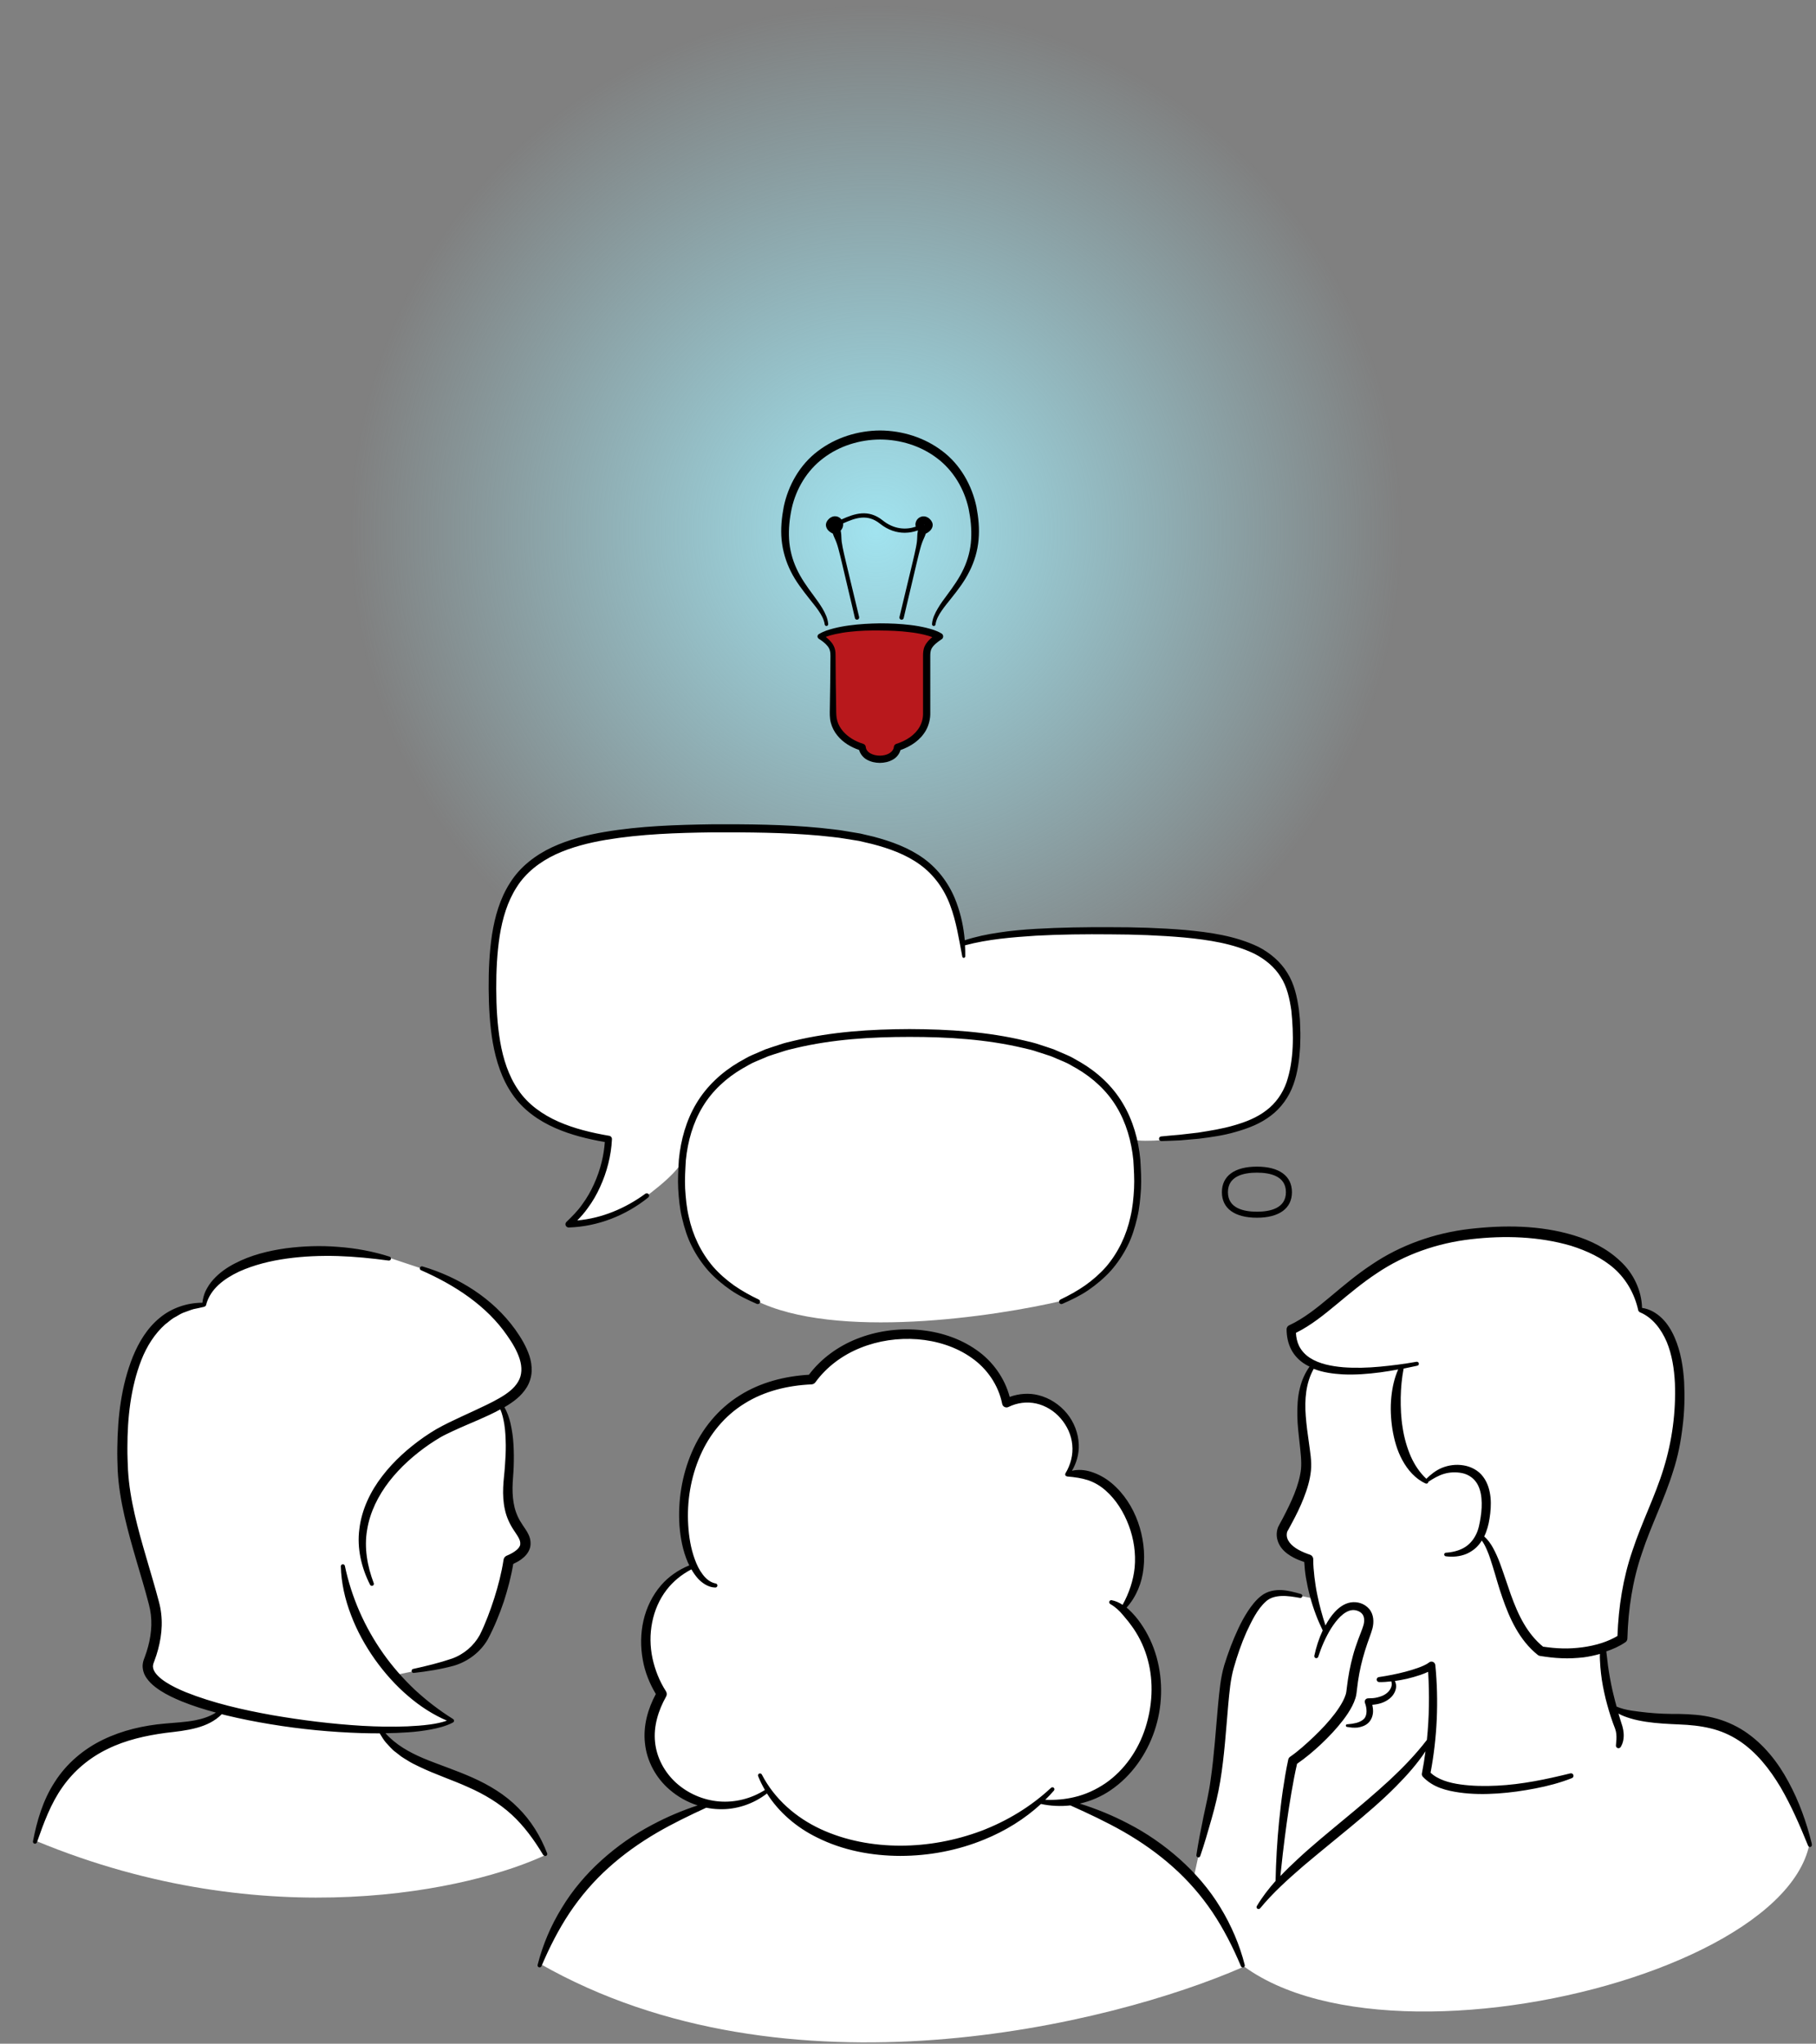 <svg width="287" height="323" viewBox="0 0 287 323" fill="none" xmlns="http://www.w3.org/2000/svg">
<rect x="0" y="0" width="287" height="323" fill="#808080" stroke="none"/>
<path d="M191.159 285.213L188.54 297.272C192.73 332.924 280.715 316.671 285.953 291.505L284.905 287.835L280.715 279.446L277.573 276.301L273.907 273.679L269.717 272.106L264.48 271.582L258.195 271.058L255.053 270.009L254.006 266.863L253.482 262.145V260.572L256.624 258.999V255.329L257.672 249.037L259.243 243.27L262.909 235.406L265.004 228.066L265.528 222.298L265.004 216.007L263.956 211.288L261.338 208.142L259.243 207.094L258.719 204.997L257.148 202.375L255.053 199.229L249.292 196.608L243.531 195.035H238.294L230.962 195.559L224.153 197.132L217.869 200.278L214.203 202.9L208.965 207.094L203.728 210.24L204.252 212.861L207.394 215.483L205.823 219.677V222.823L206.347 231.736L205.823 234.357L202.681 241.173V243.27L204.252 244.843L206.871 246.416L207.918 252.707L205.299 252.183L201.633 251.659L199.538 252.707L196.92 256.377L193.778 265.29L192.73 277.873L191.159 285.213Z" fill="white"/>
<path d="M89.033 302.517L85.367 310.381C124.332 332.611 175.622 319.993 196.396 310.906L195.872 309.333L192.73 302.517L187.493 296.225L182.255 291.507L174.923 287.312L170.21 285.215V284.691L174.4 282.594L178.589 279.448L181.208 275.254L182.255 270.011L182.779 266.341L182.255 262.146L180.16 257.952L177.542 254.282L179.113 251.66L180.16 246.942L179.637 243.272L178.066 239.077L175.447 235.407L172.828 233.31L168.639 232.786L170.21 229.64L169.162 225.97L168.115 223.873L165.496 221.776L162.878 221.251L159.212 221.776L158.688 220.203L156.069 216.009L152.403 212.863L146.642 211.29L141.929 210.766L137.215 211.814L131.978 214.436L128.312 218.106L122.551 218.63L115.743 221.776L112.077 225.97L109.458 230.689L108.41 234.883V241.699L109.458 247.466L106.316 249.563L103.173 253.758L102.126 260.573L104.744 267.914L102.65 273.681L104.221 279.448L107.887 283.642L111.553 285.215L108.41 286.788L99.507 291.507L93.746 296.225L89.033 302.517Z" fill="white"/>
<path d="M8.38 283.116L5.761 290.98C42.212 306.08 74.718 298.67 86.414 293.078L83.796 288.359L79.606 284.689L73.321 281.019L67.037 278.922L62.323 276.3L60.228 273.679H63.37L69.131 272.63L71.226 272.106L65.989 268.436L62.323 264.766L72.274 262.669L74.369 261.096L76.987 258.474L79.082 252.707L80.653 246.94L82.748 244.843V242.745L81.177 240.648L80.653 238.027V233.308V227.017L79.606 223.347L79.082 221.774L81.701 220.201L83.272 217.579L82.748 214.958L80.653 210.764L75.94 205.521L69.131 201.326L61.276 198.705L49.754 197.656L43.993 198.181L38.232 199.753L34.566 202.375L32.995 204.472L32.471 206.045L28.281 207.094L25.139 209.191L22.52 212.861L20.425 218.104L19.378 224.919V233.308L20.425 239.6L23.044 248.513L24.615 254.804V256.901L23.568 262.669V264.766L27.234 267.387L35.613 270.009L33.518 271.582L28.805 273.154L22.52 273.679L16.759 275.776C15.188 276.824 11.941 278.922 11.522 278.922C11.103 278.922 9.252 281.718 8.38 283.116Z" fill="white"/>
<path d="M138.445 167.872C184.816 167.872 222.407 130.303 222.407 83.96C222.407 37.616 184.816 0.047 138.445 0.047C92.074 0.047 54.483 37.616 54.483 83.96C54.483 130.303 92.074 167.872 138.445 167.872Z" fill="url(#paint0_radial_717_9596)"/>
<path d="M131.651 103.658C131.651 105.715 131.651 112.81 131.651 112.81C131.651 115.438 133.7 117.314 136.263 118.104C136.396 119.361 137.721 119.999 139.045 119.999C140.369 119.999 141.694 119.371 141.827 118.104C144.4 117.314 146.439 115.438 146.439 112.81C146.439 112.81 146.439 105.715 146.439 103.658C146.439 102.649 146.534 101.84 148.449 100.573C148.449 100.573 146.344 99.078 139.045 99.078C131.737 99.078 129.641 100.573 129.641 100.573C131.556 101.84 131.651 102.649 131.651 103.658Z" fill="#B8181C"/>
<path d="M107.887 183.503C106.491 185.95 102.65 188.746 98.984 191.368L94.794 192.941L90.081 193.465L91.652 191.368L94.271 187.698L95.842 182.979V179.833L90.605 178.785L84.844 176.163L81.177 171.969L79.083 166.726L78.035 156.765L79.083 143.133L83.272 137.366L88.51 134.22L95.842 132.123L104.221 131.074H115.743L130.407 131.599L139.311 133.171L143.5 134.744L147.167 137.366L149.785 140.511L151.356 145.23L152.404 148.9L158.165 147.852L169.687 147.327H177.019H184.875L190.636 147.852L195.873 148.9L200.063 150.997L202.681 153.619L204.252 157.289L204.776 160.959V165.153L204.252 169.872L202.681 174.066L199.015 176.688L195.349 178.261L187.493 179.833C184.764 180.175 179.269 180.65 178.627 179.889L179.637 181.406V187.698V190.844L178.066 196.087L175.448 200.281L171.782 203.427L168.115 205.524C157.117 208.145 131.979 211.815 119.409 205.524L114.696 202.902L109.982 197.659L107.887 191.368V183.503Z" fill="white"/>
<path d="M131.146 112.01C131.184 109.23 131.242 106.449 131.242 103.669C131.251 103.031 131.146 102.545 130.784 102.107C130.432 101.669 129.927 101.288 129.403 100.955L129.384 100.936C129.193 100.812 129.136 100.555 129.26 100.364C129.298 100.307 129.345 100.269 129.393 100.231C130.222 99.726 130.975 99.526 131.785 99.307C132.585 99.107 133.385 98.955 134.195 98.85C135.815 98.622 137.435 98.545 139.055 98.517C140.674 98.517 142.294 98.584 143.914 98.784C144.724 98.879 145.534 99.022 146.344 99.212C147.163 99.431 147.916 99.602 148.792 100.117C149.05 100.269 149.135 100.602 148.983 100.859C148.945 100.926 148.888 100.993 148.821 101.031L148.773 101.059C148.106 101.507 147.439 102.021 147.182 102.602C147.058 102.888 147.02 103.211 147.02 103.63V104.916V110.058V112.629C147.049 113.543 146.82 114.543 146.363 115.381C145.477 116.981 143.924 117.981 142.313 118.543C142.132 119.2 141.656 119.762 141.103 120.057C140.455 120.428 139.741 120.562 139.045 120.571C138.35 120.562 137.644 120.428 136.987 120.057C136.444 119.762 135.958 119.19 135.777 118.533C134.491 118.086 133.252 117.372 132.347 116.257C131.861 115.667 131.489 114.962 131.299 114.21C131.099 113.467 131.137 112.667 131.146 112.01ZM131.442 101.583C131.67 101.869 131.851 102.221 131.947 102.593C132.051 102.964 132.051 103.335 132.051 103.659C132.051 106.44 132.109 109.22 132.147 112.001C132.156 112.725 132.147 113.343 132.328 113.934C132.49 114.524 132.804 115.077 133.214 115.553C134.024 116.505 135.186 117.181 136.425 117.562C136.654 117.629 136.806 117.829 136.825 118.048C136.863 118.476 137.13 118.828 137.559 119.067C137.978 119.305 138.512 119.428 139.045 119.428C139.569 119.428 140.112 119.314 140.531 119.067C140.951 118.819 141.218 118.476 141.265 118.048C141.284 117.819 141.446 117.629 141.656 117.562H141.665C143.19 117.086 144.629 116.172 145.362 114.829C145.724 114.153 145.905 113.439 145.877 112.629V110.058V104.916V103.63C145.877 103.192 145.905 102.64 146.134 102.145C146.439 101.507 146.877 101.069 147.344 100.698C146.944 100.545 146.496 100.421 146.077 100.317C145.324 100.136 144.552 100.002 143.781 99.917C142.227 99.717 140.636 99.66 139.055 99.65C137.473 99.631 135.891 99.669 134.329 99.85C133.547 99.926 132.776 100.06 132.013 100.221C131.508 100.336 130.975 100.479 130.508 100.659C130.832 100.926 131.156 101.221 131.442 101.583ZM124.982 90.318C125.753 91.88 126.82 93.241 127.859 94.565C128.374 95.232 128.917 95.86 129.374 96.536C129.831 97.212 130.232 97.917 130.336 98.688V98.698C130.355 98.841 130.489 98.945 130.632 98.936C130.784 98.926 130.899 98.793 130.889 98.631C130.813 97.707 130.403 96.888 129.974 96.155C129.526 95.412 129.021 94.727 128.526 94.051C127.526 92.708 126.563 91.356 125.887 89.87C125.201 88.394 124.801 86.814 124.705 85.214C124.61 83.614 124.781 81.957 125.115 80.386C125.81 77.234 127.554 74.339 130.117 72.415C132.661 70.473 135.882 69.473 139.102 69.463C142.313 69.473 145.543 70.473 148.087 72.415C150.65 74.339 152.384 77.243 153.08 80.395C153.404 81.967 153.576 83.624 153.48 85.223C153.394 86.833 152.985 88.413 152.299 89.88C151.622 91.365 150.66 92.708 149.659 94.06C149.154 94.736 148.649 95.412 148.211 96.165C147.773 96.908 147.363 97.727 147.296 98.641C147.287 98.784 147.392 98.917 147.535 98.936C147.687 98.955 147.83 98.85 147.849 98.698V98.688C147.954 97.917 148.354 97.203 148.811 96.536C149.269 95.86 149.812 95.222 150.326 94.565C151.375 93.251 152.432 91.88 153.204 90.318C153.995 88.766 154.5 87.052 154.652 85.309C154.814 83.557 154.643 81.833 154.319 80.119C153.614 76.72 151.775 73.434 148.935 71.301C146.125 69.149 142.599 68.054 139.093 68.035C135.586 68.054 132.061 69.149 129.25 71.301C126.411 73.434 124.562 76.71 123.857 80.119C123.533 81.833 123.362 83.557 123.524 85.309C123.695 87.052 124.2 88.766 124.982 90.318ZM144.724 83.243C144.6 82.795 144.733 82.376 144.962 82.09C145.381 81.567 146.239 81.357 146.934 82.024C147.497 82.576 147.477 83.071 147.277 83.481C147.154 83.747 146.896 83.995 146.63 84.166C146.515 84.233 146.401 84.3 146.306 84.347C146.286 84.414 146.258 84.49 146.229 84.566C146.124 84.89 145.896 85.29 145.705 85.833C145.61 86.1 145.524 86.385 145.438 86.699C145.095 87.956 144.743 89.537 144.371 91.089C143.571 94.432 142.818 97.688 142.818 97.688C142.771 97.869 142.59 97.984 142.409 97.936C142.227 97.898 142.113 97.707 142.151 97.526C142.151 97.526 142.942 94.279 143.733 90.937C144.105 89.385 144.495 87.814 144.752 86.537C144.819 86.223 144.867 85.918 144.905 85.642C144.972 85.071 144.953 84.614 145 84.271C145.019 84.109 145.048 83.976 145.067 83.881C145.057 83.862 145.048 83.852 145.029 83.833C144.4 84.062 143.714 84.204 142.98 84.204C141.732 84.204 140.37 83.805 139.074 82.767C137.101 81.195 135.281 81.805 133.242 82.719C133.29 83.071 133.204 83.471 132.861 83.871C132.88 83.966 132.909 84.1 132.928 84.262C132.976 84.595 132.957 85.061 133.023 85.633C133.061 85.909 133.119 86.204 133.176 86.528C133.433 87.814 133.833 89.375 134.195 90.927C134.986 94.27 135.777 97.517 135.777 97.517C135.815 97.698 135.701 97.888 135.52 97.927C135.339 97.974 135.148 97.86 135.11 97.679C135.11 97.679 134.357 94.422 133.557 91.08C133.185 89.528 132.833 87.947 132.49 86.69C132.404 86.376 132.318 86.09 132.223 85.823C132.032 85.281 131.804 84.881 131.699 84.557C131.67 84.481 131.651 84.404 131.623 84.338C131.527 84.29 131.413 84.233 131.299 84.157C131.022 83.985 130.775 83.747 130.651 83.471C130.46 83.071 130.432 82.567 130.994 82.014C131.689 81.348 132.547 81.548 132.966 82.081C132.976 82.091 132.976 82.1 132.985 82.1C135.072 81.157 137.225 80.433 139.483 82.233C141.303 83.7 143.218 83.757 144.724 83.243ZM146.067 82.986C146.105 82.966 146.115 82.948 146.086 82.928C146.067 82.919 146.067 82.948 146.067 82.986ZM81.876 218.387C82.524 217.33 82.524 216.044 82.124 214.768C81.714 213.492 80.981 212.254 80.161 211.093C76.912 206.36 71.872 203.094 66.536 200.751C66.374 200.684 66.298 200.494 66.374 200.332C66.441 200.18 66.603 200.113 66.755 200.151C72.453 201.827 77.884 205.17 81.466 210.178C82.343 211.426 83.153 212.749 83.668 214.283C83.915 215.044 84.058 215.882 84.02 216.749C83.982 217.606 83.715 218.482 83.277 219.215C82.381 220.701 81.028 221.634 79.723 222.405C80.171 223.205 80.476 224.072 80.676 224.938C80.933 226.072 81.095 227.214 81.152 228.357C81.219 229.5 81.219 230.642 81.181 231.776C81.152 232.909 81.009 234.061 81 235.108C80.99 236.184 81.076 237.251 81.324 238.251C81.581 239.26 82 240.155 82.61 241.041C82.905 241.498 83.258 241.946 83.553 242.584C83.696 242.898 83.81 243.269 83.839 243.65C83.858 243.841 83.849 244.022 83.839 244.222C83.82 244.431 83.772 244.641 83.696 244.831C83.401 245.602 82.858 246.097 82.343 246.478C81.943 246.764 81.533 246.974 81.114 247.174C80.771 249.211 80.256 251.144 79.637 253.077C78.932 255.153 78.141 257.115 77.084 259.105C75.921 261.124 73.949 262.591 71.776 263.248C69.652 263.828 67.536 264.162 65.402 264.4C65.231 264.419 65.069 264.295 65.049 264.114C65.03 263.952 65.145 263.8 65.297 263.771C67.365 263.314 69.451 262.81 71.405 262.143C73.291 261.476 74.882 260.115 75.826 258.401C76.722 256.601 77.474 254.573 78.113 252.592C78.741 250.602 79.275 248.535 79.58 246.526V246.507C79.628 246.221 79.818 245.983 80.066 245.878C81 245.498 81.952 244.898 82.172 244.288C82.2 244.212 82.219 244.145 82.219 244.079C82.229 243.993 82.229 243.898 82.219 243.803C82.2 243.622 82.162 243.45 82.067 243.25C81.895 242.86 81.571 242.412 81.257 241.927C80.599 240.965 80.047 239.794 79.799 238.613C79.532 237.432 79.475 236.242 79.523 235.07C79.57 233.88 79.732 232.804 79.799 231.69C79.885 230.585 79.942 229.481 79.933 228.385C79.913 227.29 79.875 226.186 79.704 225.119C79.57 224.31 79.389 223.491 79.075 222.748C77.941 223.367 76.788 223.891 75.635 224.396C74.273 224.986 72.92 225.548 71.595 226.167C70.947 226.481 70.252 226.786 69.661 227.129C69.042 227.49 68.432 227.881 67.841 228.281C65.469 229.919 63.277 231.861 61.514 234.128C59.771 236.384 58.465 238.994 58.018 241.793C57.532 244.593 58.037 247.497 59.066 250.211C59.133 250.373 59.047 250.554 58.885 250.621C58.732 250.678 58.561 250.611 58.485 250.468C57.132 247.802 56.379 244.698 56.798 241.622C57.17 238.546 58.561 235.68 60.419 233.28C62.277 230.861 64.564 228.833 67.031 227.109C67.651 226.681 68.289 226.272 68.947 225.881C69.642 225.481 70.28 225.167 70.957 224.824C72.3 224.167 73.653 223.558 74.987 222.939C76.312 222.31 77.646 221.71 78.875 220.996C80.104 220.301 81.247 219.463 81.876 218.387ZM85.897 293.187C85.973 293.32 86.135 293.377 86.288 293.32C86.45 293.253 86.535 293.072 86.469 292.91C85.459 290.263 83.934 287.74 81.867 285.702C79.828 283.626 77.284 282.112 74.682 280.95C72.072 279.779 69.394 278.931 66.869 277.874C64.64 276.922 62.525 275.732 60.924 273.932C62.096 273.913 63.277 273.875 64.449 273.789C65.659 273.713 66.869 273.561 68.06 273.342C69.251 273.113 70.462 272.827 71.586 272.237C71.738 272.161 71.795 271.97 71.729 271.818C71.71 271.77 71.662 271.751 71.624 271.723C71.605 271.704 71.605 271.685 71.586 271.675C69.404 270.313 67.393 268.761 65.535 267.038C63.697 265.295 62.02 263.39 60.562 261.324C57.637 257.182 55.559 252.497 54.502 247.478C54.473 247.335 54.34 247.221 54.178 247.221C54.006 247.221 53.864 247.374 53.864 247.545C53.93 250.183 54.53 252.801 55.483 255.268C56.417 257.753 57.713 260.086 59.237 262.248C60.771 264.4 62.544 266.4 64.573 268.114C66.393 269.675 68.432 270.999 70.633 271.942C69.775 272.246 68.851 272.427 67.936 272.551C66.765 272.713 65.583 272.789 64.392 272.846C62.02 272.942 59.628 272.894 57.246 272.761C52.482 272.475 47.737 271.885 43.039 271.075C38.361 270.237 33.673 269.171 29.319 267.428C28.242 266.98 27.185 266.485 26.241 265.876C25.317 265.285 24.431 264.505 24.221 263.724C24.183 263.533 24.145 263.343 24.193 263.162C24.212 262.981 24.288 262.8 24.412 262.467C24.631 261.886 24.822 261.295 24.984 260.686C25.308 259.477 25.517 258.22 25.555 256.953C25.593 255.687 25.451 254.382 25.117 253.163C24.812 251.992 24.479 250.83 24.145 249.678C23.478 247.364 22.783 245.079 22.154 242.784C21.534 240.489 20.972 238.175 20.61 235.851C20.42 234.689 20.305 233.528 20.229 232.356C20.181 231.176 20.124 229.995 20.134 228.805C20.134 224.091 20.648 219.301 22.335 214.959C23.183 212.807 24.422 210.807 26.117 209.302C26.575 208.979 26.985 208.569 27.461 208.283C27.966 208.036 28.423 207.683 28.957 207.474C29.491 207.293 30.024 207.065 30.577 206.903C31.139 206.788 31.71 206.674 32.282 206.531L32.311 206.522C32.339 206.512 32.349 206.493 32.368 206.484C32.463 206.446 32.549 206.369 32.568 206.265V206.255C33.206 203.703 35.455 202.075 37.77 200.98C40.143 199.904 42.754 199.266 45.383 198.904C48.023 198.542 50.7 198.437 53.377 198.513C56.055 198.599 58.732 198.866 61.419 199.227C61.572 199.246 61.724 199.161 61.772 199.008C61.829 198.837 61.734 198.666 61.562 198.608C58.942 197.77 56.207 197.266 53.454 197.066C50.7 196.837 47.918 196.932 45.155 197.294C42.411 197.685 39.648 198.361 37.132 199.675C35.874 200.323 34.674 201.151 33.702 202.237C33.206 202.77 32.816 203.398 32.482 204.055C32.215 204.646 32.063 205.265 31.987 205.893C29.605 205.893 27.137 206.703 25.241 208.283C23.259 209.902 21.935 212.131 21.001 214.406C19.152 219.015 18.6 223.938 18.543 228.785C18.514 230.004 18.562 231.214 18.6 232.423C18.666 233.651 18.8 234.87 18.99 236.08C19.362 238.498 19.943 240.851 20.572 243.184C21.21 245.517 21.906 247.812 22.573 250.106C22.907 251.259 23.23 252.401 23.526 253.554C23.821 254.649 23.945 255.753 23.916 256.887C23.878 258.01 23.707 259.143 23.402 260.248C23.259 260.8 23.078 261.353 22.878 261.886C22.821 262.038 22.783 262.124 22.716 262.324C22.659 262.514 22.592 262.705 22.573 262.905C22.497 263.305 22.554 263.733 22.649 264.124C22.859 264.905 23.335 265.495 23.802 265.981C24.288 266.466 24.812 266.847 25.346 267.199C26.422 267.895 27.547 268.409 28.69 268.885C30.472 269.609 32.292 270.18 34.121 270.666C33.149 271.294 32.015 271.656 30.853 271.885C29.3 272.189 27.69 272.256 26.032 272.408C22.706 272.703 19.362 273.456 16.284 274.951C13.216 276.427 10.491 278.741 8.662 281.626C6.785 284.492 5.832 287.787 5.213 291.006V291.015C5.184 291.168 5.27 291.32 5.422 291.377C5.584 291.434 5.765 291.349 5.832 291.187C6.918 288.082 8.033 285.035 9.872 282.445C11.682 279.855 14.16 277.789 17.009 276.417C19.848 275.017 23.011 274.303 26.203 273.875C27.814 273.684 29.49 273.522 31.139 273.065C32.549 272.684 33.997 272.008 35.045 270.923C35.255 270.98 35.465 271.028 35.674 271.085C38.028 271.656 40.4 272.123 42.782 272.513C47.546 273.303 52.358 273.76 57.179 273.913C58.123 273.941 59.066 273.951 60.009 273.951C60.314 274.446 60.609 274.96 60.99 275.408C61.495 275.922 61.953 276.532 62.553 276.941L63.42 277.617C63.716 277.827 64.03 277.998 64.344 278.198C64.954 278.598 65.602 278.903 66.25 279.217C68.832 280.464 71.5 281.321 73.996 282.455C76.502 283.559 78.856 284.959 80.847 286.778C82.838 288.606 84.439 290.825 85.868 293.206L85.897 293.187ZM196.719 310.556C196.767 310.727 196.662 310.898 196.49 310.946C196.338 310.984 196.176 310.898 196.119 310.756C194.861 307.766 193.403 304.899 191.631 302.242C189.849 299.595 187.743 297.176 185.352 295.053C182.97 292.929 180.34 291.082 177.548 289.482C174.852 287.949 172.032 286.625 169.164 285.34C167.601 285.511 166.029 285.435 164.514 285.111C161.922 287.502 158.854 289.387 155.576 290.72C151.384 292.453 146.849 293.31 142.304 293.32C137.768 293.31 133.176 292.453 129.079 290.387C125.915 288.835 123.085 286.435 121.208 283.454C119.084 285.111 116.32 286.054 113.557 285.93C112.9 285.911 112.252 285.826 111.614 285.702C108.946 286.93 106.325 288.197 103.82 289.654C101.085 291.253 98.493 293.091 96.159 295.205C93.815 297.31 91.757 299.719 90.004 302.338C88.26 304.966 86.821 307.804 85.573 310.746C85.506 310.908 85.316 310.984 85.154 310.918C85.011 310.86 84.925 310.699 84.963 310.546C85.764 307.394 87.05 304.347 88.775 301.557C90.471 298.738 92.624 296.205 95.063 294.005C97.502 291.806 100.208 289.901 103.105 288.387C105.401 287.159 107.793 286.149 110.251 285.34C108.641 284.826 107.126 283.978 105.84 282.864C103.677 281.026 102.2 278.331 101.923 275.456C101.628 272.742 102.4 270.056 103.648 267.733C102.657 266.076 101.923 264.257 101.59 262.352C101.209 260.296 101.228 258.163 101.695 256.115C102.162 254.077 103.105 252.135 104.477 250.545C105.687 249.145 107.25 248.088 108.936 247.402C108.85 247.231 108.765 247.059 108.688 246.888C107.898 245.04 107.536 243.069 107.383 241.108C107.126 237.175 107.764 233.185 109.327 229.538C110.87 225.9 113.5 222.653 116.911 220.539C120.198 218.463 124.048 217.501 127.84 217.273C129.774 214.702 132.471 212.769 135.424 211.597C138.492 210.378 141.837 209.912 145.115 210.178C148.383 210.445 151.651 211.464 154.376 213.397C156.882 215.149 158.787 217.806 159.569 220.777C161.007 220.253 162.618 220.12 164.104 220.501C165.876 220.939 167.449 221.986 168.592 223.358C169.735 224.738 170.412 226.491 170.488 228.271C170.555 229.747 170.145 231.204 169.411 232.452C170.374 232.223 171.422 232.299 172.365 232.594C173.604 232.966 174.738 233.613 175.7 234.423C177.634 236.051 179.016 238.232 179.845 240.555C180.674 242.888 180.998 245.402 180.721 247.869C180.483 250.145 179.578 252.382 178.044 254.077C178.149 254.163 178.253 254.249 178.349 254.334C179.073 255.011 179.721 255.753 180.283 256.572C181.417 258.191 182.255 260.01 182.789 261.914C183.846 265.723 183.723 269.828 182.455 273.57C181.198 277.293 178.816 280.702 175.519 282.94C174.051 283.95 172.384 284.654 170.65 285.054C173.261 285.873 175.805 286.911 178.244 288.187C181.188 289.692 183.942 291.606 186.429 293.815C188.906 296.034 191.116 298.576 192.841 301.424C194.594 304.29 195.909 307.375 196.719 310.556ZM169.802 284.026C171.574 283.616 173.242 282.835 174.738 281.817C177.72 279.75 179.892 276.589 181.007 273.122C182.122 269.656 182.351 265.866 181.398 262.343C180.931 260.581 180.169 258.905 179.149 257.401C178.901 257.02 178.606 256.677 178.339 256.296L177.463 255.239C176.891 254.553 176.253 253.954 175.471 253.516L175.462 253.506C175.309 253.42 175.252 253.22 175.338 253.068C175.404 252.944 175.547 252.887 175.681 252.906C176.31 253.02 176.891 253.297 177.415 253.639C178.434 251.792 179.111 249.811 179.321 247.745C179.53 245.507 179.187 243.212 178.396 241.108C177.606 239.003 176.395 237.032 174.738 235.575C173.918 234.842 172.965 234.28 171.946 233.937C170.917 233.604 169.878 233.461 168.706 233.356H168.697C168.649 233.356 168.601 233.337 168.563 233.309C168.535 233.299 168.497 233.309 168.468 233.28C168.335 233.185 168.306 232.994 168.382 232.861C169.211 231.48 169.621 229.9 169.459 228.347C169.326 226.795 168.63 225.338 167.63 224.177C166.629 223.005 165.257 222.158 163.78 221.824C162.303 221.491 160.75 221.691 159.378 222.367C159.035 222.539 158.616 222.396 158.444 222.053C158.416 221.996 158.397 221.939 158.387 221.882C157.796 218.92 155.996 216.292 153.518 214.578C151.051 212.835 148.021 211.902 144.981 211.664C141.932 211.435 138.816 211.883 135.987 213.026C133.157 214.159 130.632 216.025 128.86 218.473C128.717 218.673 128.488 218.777 128.269 218.796C124.543 218.958 120.827 219.844 117.693 221.805C114.548 223.729 112.109 226.7 110.642 230.109C109.165 233.509 108.536 237.299 108.765 241.012C108.869 242.869 109.174 244.726 109.803 246.44C110.108 247.297 110.508 248.126 111.051 248.83C111.575 249.545 112.271 250.106 113.119 250.268C113.291 250.297 113.405 250.459 113.376 250.64C113.348 250.792 113.205 250.906 113.052 250.906C111.957 250.887 110.985 250.221 110.299 249.478C109.898 249.03 109.565 248.545 109.27 248.031C107.736 248.83 106.383 249.926 105.354 251.268C104.191 252.773 103.429 254.563 103.067 256.42C102.695 258.277 102.724 260.21 103.114 262.067C103.515 263.914 104.22 265.704 105.249 267.304C105.411 267.561 105.411 267.876 105.277 268.133L105.268 268.142C104.029 270.351 103.267 272.846 103.524 275.313C103.762 277.769 105.001 280.083 106.84 281.759C108.688 283.435 111.118 284.502 113.634 284.711C116.13 284.921 118.702 284.283 120.884 282.902C120.484 282.197 120.113 281.474 119.817 280.712C119.751 280.55 119.836 280.36 119.998 280.303C120.151 280.245 120.322 280.312 120.399 280.455C122.409 284.35 125.811 287.283 129.708 289.092C133.624 290.901 137.978 291.701 142.304 291.701C146.639 291.701 150.974 290.892 155.043 289.377C159.102 287.835 162.894 285.559 166.105 282.559C166.229 282.436 166.439 282.445 166.553 282.569C166.667 282.683 166.667 282.874 166.562 282.997C166.124 283.502 165.667 283.988 165.19 284.454C166.772 284.511 168.316 284.388 169.802 284.026ZM200.054 253.116C200.692 252.516 201.578 252.278 202.522 252.24C203.465 252.201 204.456 252.363 205.447 252.544C205.609 252.573 205.771 252.478 205.809 252.316C205.856 252.144 205.761 251.973 205.59 251.925C204.608 251.649 203.608 251.363 202.522 251.306C201.979 251.287 201.426 251.325 200.873 251.468C200.33 251.592 199.758 251.878 199.32 252.22C198.434 252.916 197.786 253.782 197.205 254.658C196.633 255.534 196.138 256.448 195.699 257.391C194.823 259.258 194.099 261.191 193.489 263.152C192.87 265.219 192.727 267.276 192.517 269.285C192.145 273.332 191.898 277.35 191.326 281.312C191.069 283.293 190.602 285.207 190.183 287.206C189.773 289.187 189.382 291.177 189.077 293.187C189.058 293.339 189.144 293.482 189.287 293.539C189.459 293.596 189.64 293.51 189.687 293.339C190.345 291.415 190.907 289.473 191.459 287.521C192.012 285.588 192.508 283.578 192.841 281.55C193.508 277.512 193.756 273.446 194.108 269.437C194.299 267.438 194.461 265.428 194.985 263.6C195.528 261.686 196.176 259.791 196.976 257.982C197.815 256.201 198.691 254.334 200.054 253.116ZM286.122 291.901C285.969 291.939 285.807 291.853 285.75 291.711C284.454 288.52 283.101 285.388 281.396 282.464C279.671 279.579 277.565 276.893 274.812 275.094C273.44 274.199 271.934 273.541 270.333 273.161C268.733 272.77 267.075 272.608 265.369 272.542C263.664 272.465 261.882 272.389 260.148 272.123C259.281 271.989 258.414 271.818 257.556 271.551C256.956 271.361 256.356 271.151 255.784 270.828C255.889 271.189 255.994 271.542 256.108 271.904L256.413 272.865C256.518 273.227 256.575 273.599 256.603 273.97C256.651 274.713 256.527 275.475 256.136 276.103C256.022 276.294 255.765 276.36 255.574 276.236C255.431 276.151 255.365 275.998 255.384 275.846V275.827C255.45 275.208 255.498 274.637 255.441 274.056C255.393 273.475 255.155 272.961 254.907 272.304C254.45 271.047 254.078 269.752 253.745 268.447C253.44 267.142 253.164 265.819 253.021 264.476C252.945 263.809 252.887 263.133 252.859 262.457C252.84 262.105 252.83 261.753 252.849 261.4C251.992 261.638 251.125 261.829 250.248 261.943C249.095 262.067 247.942 262.133 246.799 262.076C245.646 262.038 244.512 261.895 243.378 261.714C243.245 261.695 243.131 261.638 243.035 261.562C241.577 260.4 240.434 258.924 239.548 257.353C238.652 255.782 237.995 254.125 237.423 252.459C236.832 250.802 236.394 249.107 235.88 247.478C235.622 246.659 235.375 245.84 235.041 245.079C234.803 244.507 234.536 243.955 234.184 243.479C233.926 243.888 233.631 244.269 233.278 244.602C232.84 245.002 232.335 245.326 231.811 245.564C230.734 246.021 229.572 246.107 228.486 245.964C228.333 245.945 228.219 245.802 228.238 245.65C228.257 245.517 228.371 245.412 228.505 245.402C229.524 245.336 230.515 245.098 231.344 244.631C232.173 244.164 232.802 243.45 233.231 242.603C233.679 241.755 233.841 240.793 234.003 239.774C234.155 238.775 234.222 237.765 234.126 236.794C234.041 235.832 233.774 234.899 233.25 234.194C232.726 233.49 231.954 232.994 231.039 232.813C230.125 232.633 229.134 232.661 228.209 232.937C227.352 233.185 226.552 233.661 225.732 234.194C225.723 234.261 225.713 234.318 225.675 234.375C225.58 234.48 225.427 234.509 225.303 234.461C223.693 233.737 222.464 232.318 221.635 230.785C220.787 229.243 220.33 227.548 220.053 225.862C219.796 224.167 219.71 222.443 219.891 220.748C220.044 219.282 220.358 217.806 220.968 216.435C220.044 216.606 219.11 216.768 218.167 216.892C216.204 217.149 214.222 217.311 212.212 217.216C210.687 217.12 209.106 216.93 207.619 216.339C206.361 218.577 206.161 221.215 206.361 223.786C206.466 225.176 206.647 226.567 206.857 227.986C207.038 229.404 207.324 230.833 207.181 232.423C207.028 233.966 206.571 235.394 206.037 236.765C205.504 238.137 204.856 239.441 204.17 240.717L203.655 241.669L203.522 241.908L203.465 242.012L203.446 242.05C203.408 242.136 203.379 242.26 203.37 242.374C203.303 242.85 203.465 243.345 203.798 243.783C204.484 244.688 205.761 245.288 207.028 245.717L207.047 245.726C207.352 245.831 207.543 246.117 207.543 246.421C207.533 247.326 207.629 248.307 207.733 249.249C207.848 250.202 207.991 251.154 208.191 252.097C208.515 253.715 208.963 255.315 209.477 256.896C209.887 256.134 210.363 255.391 210.983 254.734C211.602 254.077 212.402 253.449 213.45 253.258C214.508 253.097 215.604 253.401 216.376 254.277C217.147 255.192 217.138 256.391 216.919 257.306C216.661 258.248 216.356 258.962 216.09 259.762C215.823 260.543 215.575 261.324 215.366 262.114C214.937 263.695 214.641 265.314 214.46 266.952L214.384 267.59C214.356 267.847 214.289 268.095 214.232 268.333C214.089 268.799 213.908 269.228 213.698 269.637C213.279 270.447 212.783 271.18 212.25 271.875C211.183 273.265 210.001 274.503 208.753 275.684C207.572 276.789 206.352 277.817 204.989 278.76C204.646 280.236 204.361 281.759 204.103 283.274C203.827 284.883 203.57 286.502 203.351 288.121C203.141 289.739 202.912 291.368 202.731 292.996C202.598 294.167 202.474 295.339 202.35 296.51C203.208 295.605 204.103 294.739 205.008 293.901C207.381 291.682 209.896 289.644 212.364 287.587C214.842 285.54 217.3 283.474 219.644 281.312C221.749 279.341 223.75 277.274 225.503 274.989C225.875 271.418 225.923 267.818 225.704 264.228C225.303 264.419 224.903 264.562 224.494 264.714C223.788 264.952 223.074 265.152 222.359 265.324C221.73 265.466 221.092 265.581 220.444 265.676C220.625 266.047 220.701 266.476 220.606 266.876C220.473 267.523 220.082 268.085 219.596 268.466C218.796 269.113 217.833 269.361 216.881 269.437C216.957 269.79 217.004 270.151 216.995 270.532C216.976 271.151 216.738 271.837 216.242 272.304C215.747 272.77 215.127 272.942 214.556 273.037C214.27 273.056 213.974 273.065 213.698 273.046C213.422 273.018 213.145 272.98 212.869 272.932C212.755 272.913 212.679 272.808 212.698 272.694C212.717 272.599 212.783 272.532 212.869 272.523H212.888C213.155 272.484 213.412 272.456 213.67 272.437C213.927 272.399 214.165 272.332 214.413 272.285C214.88 272.142 215.299 271.942 215.575 271.646C215.851 271.351 215.956 270.942 215.966 270.494C215.975 270.056 215.88 269.552 215.718 269.142C215.613 268.866 215.747 268.561 216.013 268.456C216.071 268.437 216.137 268.418 216.194 268.418H216.204C216.709 268.409 217.224 268.399 217.7 268.266C218.176 268.142 218.634 267.99 219.015 267.714C219.396 267.447 219.701 267.095 219.853 266.676C219.977 266.381 219.977 266.047 219.882 265.733C219.253 265.809 218.615 265.857 217.967 265.847C217.748 265.847 217.567 265.666 217.567 265.447C217.567 265.247 217.719 265.085 217.91 265.057H217.919C219.32 264.847 220.711 264.581 222.083 264.219C222.769 264.038 223.445 263.838 224.103 263.6C224.741 263.371 225.437 263.076 225.847 262.752L225.856 262.743C226.113 262.533 226.494 262.581 226.704 262.838C226.78 262.933 226.818 263.048 226.837 263.152C227.39 268.818 227.142 274.57 226.085 280.169C227.238 281.264 229.057 281.788 230.82 282.026C232.716 282.293 234.67 282.312 236.613 282.217C240.52 282.026 244.369 281.217 248.18 280.274C248.4 280.217 248.609 280.35 248.666 280.56C248.714 280.76 248.609 280.96 248.428 281.026C246.561 281.769 244.617 282.274 242.654 282.655C240.691 283.035 238.7 283.321 236.699 283.454C234.698 283.588 232.669 283.588 230.639 283.302C228.648 283.007 226.485 282.521 224.865 280.807C224.732 280.664 224.684 280.474 224.713 280.293L224.722 280.255C224.951 279.103 225.132 277.95 225.284 276.789C223.95 278.798 222.34 280.607 220.654 282.302C218.367 284.626 215.88 286.721 213.403 288.778C210.916 290.834 208.42 292.853 205.971 294.92C203.551 297.015 201.178 299.138 199.158 301.595L199.149 301.604C199.034 301.738 198.834 301.757 198.701 301.652C198.577 301.547 198.548 301.376 198.634 301.243C199.482 299.814 200.492 298.51 201.588 297.281C201.655 294.158 201.836 291.034 202.14 287.921C202.312 286.283 202.493 284.635 202.731 282.997C202.979 281.359 203.236 279.741 203.598 278.084C203.636 277.903 203.741 277.76 203.884 277.655L203.913 277.636C205.218 276.732 206.466 275.589 207.657 274.465C208.848 273.322 209.982 272.123 210.964 270.828C211.449 270.18 211.897 269.513 212.25 268.828C212.421 268.485 212.574 268.142 212.679 267.799C212.726 267.628 212.764 267.466 212.783 267.304L212.86 266.685C213.06 264.981 213.374 263.286 213.832 261.619C214.06 260.781 214.337 259.962 214.632 259.162C214.918 258.382 215.28 257.534 215.48 256.858C215.67 256.182 215.632 255.496 215.289 255.087C214.965 254.668 214.251 254.392 213.65 254.477C213.022 254.553 212.383 254.963 211.831 255.496C211.278 256.03 210.802 256.687 210.363 257.363C209.515 258.743 208.839 260.277 208.334 261.848C208.277 262.019 208.105 262.105 207.934 262.057C207.772 262.01 207.686 261.848 207.714 261.686C208.01 260.315 208.439 258.972 209.039 257.686C208.648 256.848 208.258 256.01 207.943 255.144C207.591 254.211 207.286 253.258 207.028 252.297C206.771 251.335 206.562 250.354 206.39 249.364C206.257 248.545 206.171 247.726 206.123 246.869C205.571 246.678 205.008 246.478 204.475 246.193C203.789 245.831 203.093 245.374 202.55 244.688C202.007 244.003 201.664 243.05 201.797 242.098C201.826 241.86 201.883 241.631 201.979 241.384C201.998 241.327 202.036 241.25 202.074 241.184L202.14 241.06L202.264 240.822L202.769 239.889C204.056 237.413 205.304 234.813 205.609 232.195C205.723 230.928 205.542 229.509 205.39 228.1C205.237 226.681 205.056 225.243 205.028 223.777C205.008 222.32 205.066 220.825 205.437 219.377C205.723 218.168 206.247 216.997 206.962 215.987C206.733 215.873 206.504 215.759 206.285 215.625C205.361 215.073 204.551 214.245 204.046 213.254C203.541 212.264 203.341 211.159 203.331 210.102C203.331 209.817 203.493 209.569 203.741 209.455H203.751C206.104 208.36 208.191 206.655 210.268 204.922C212.345 203.179 214.451 201.399 216.766 199.875C221.359 196.752 226.771 194.866 232.259 194.228C237.728 193.6 243.359 193.619 248.743 195.247C251.411 196.056 254.021 197.351 256.098 199.342C258.156 201.227 259.443 203.979 259.509 206.712C260.72 206.874 261.758 207.503 262.606 208.302C263.521 209.179 264.169 210.264 264.655 211.378C265.636 213.635 266.008 216.035 266.16 218.406C266.274 220.787 266.217 223.139 265.912 225.5C265.636 227.852 265.179 230.195 264.445 232.442C263.054 236.975 260.91 241.136 259.49 245.479C258.004 249.802 257.318 254.354 257.194 258.924V258.962C257.185 259.21 257.061 259.429 256.87 259.553C255.87 260.229 254.898 260.638 253.859 261C253.916 261.419 253.964 261.848 254.012 262.267C254.069 262.914 254.164 263.552 254.269 264.2C254.479 265.485 254.717 266.761 255.041 268.018C255.174 268.59 255.327 269.161 255.489 269.723C256.918 270.342 258.661 270.475 260.31 270.666C262.006 270.847 263.664 270.894 265.407 270.885C267.151 270.923 268.952 271.028 270.705 271.466C272.468 271.885 274.164 272.618 275.679 273.608C278.718 275.617 280.995 278.522 282.644 281.607C284.33 284.702 285.502 288.016 286.331 291.377C286.398 291.691 286.293 291.863 286.122 291.901ZM253.154 259.667C254.012 259.381 254.898 259.001 255.622 258.562C255.784 254.001 256.499 249.411 257.985 245.088C259.462 240.593 261.596 236.442 262.921 232.08C264.264 227.738 264.874 223.148 264.702 218.606C264.588 216.349 264.245 214.083 263.397 212.054C262.539 210.064 261.158 208.226 259.185 207.407L259.128 207.379C259.1 207.369 259.09 207.341 259.071 207.322C259.033 207.303 259.014 207.274 258.985 207.236C258.976 207.217 258.966 207.207 258.957 207.198C258.947 207.169 258.919 207.16 258.919 207.131C258.347 204.531 257.051 202.227 255.136 200.513C253.211 198.799 250.791 197.685 248.295 196.894C243.235 195.409 237.757 195.237 232.469 195.856C227.161 196.466 222.035 198.237 217.605 201.227C215.375 202.694 213.317 204.417 211.221 206.16C209.248 207.788 207.209 209.464 204.808 210.654C204.846 211.397 204.999 212.111 205.313 212.74C205.694 213.492 206.285 214.13 207.019 214.606C208.505 215.568 210.43 215.93 212.307 216.092C214.213 216.235 216.147 216.178 218.081 215.997C220.015 215.816 221.94 215.568 223.865 215.225C224.036 215.197 224.198 215.311 224.236 215.482C224.265 215.654 224.16 215.806 223.998 215.844C223.274 216.006 222.55 216.159 221.826 216.301C221.54 217.815 221.397 219.339 221.368 220.872C221.349 222.472 221.416 224.072 221.673 225.643C221.911 227.214 222.34 228.747 222.959 230.176C223.55 231.499 224.341 232.709 225.418 233.718C226.113 233.042 226.904 232.395 227.866 231.995C228.934 231.557 230.115 231.404 231.287 231.595C232.45 231.776 233.65 232.385 234.384 233.385C235.136 234.375 235.451 235.566 235.565 236.689C235.67 237.822 235.575 238.937 235.403 240.022C235.26 240.946 235.003 241.927 234.565 242.831C235.156 243.355 235.603 243.993 235.965 244.65C236.394 245.45 236.756 246.259 237.061 247.088C237.671 248.745 238.195 250.392 238.767 252.011C239.348 253.62 239.996 255.201 240.844 256.639C241.654 258.02 242.654 259.267 243.864 260.248C244.865 260.391 245.865 260.505 246.875 260.524C247.942 260.562 249.019 260.486 250.067 260.353C251.115 260.21 252.154 259.991 253.154 259.667ZM80.971 172.936C82.629 175.392 85.144 177.145 87.784 178.297C90.29 179.392 92.938 180.03 95.587 180.497C95.511 181.544 95.34 182.639 95.082 183.677C94.787 184.877 94.377 186.048 93.863 187.172C93.358 188.296 92.738 189.372 92.005 190.362C91.299 191.381 90.423 192.247 89.537 193.104L89.518 193.123C89.422 193.219 89.356 193.362 89.365 193.504C89.375 193.79 89.613 194.009 89.899 194C94.482 193.857 98.932 192.095 102.447 189.257C102.6 189.134 102.629 188.905 102.514 188.743C102.39 188.581 102.162 188.543 101.99 188.667C98.836 190.981 95.101 192.552 91.233 192.885C91.824 192.285 92.376 191.657 92.862 190.971C93.644 189.924 94.301 188.791 94.835 187.6C95.378 186.42 95.816 185.182 96.13 183.925C96.445 182.658 96.654 181.392 96.712 180.039C96.721 179.782 96.54 179.544 96.273 179.506H96.254C93.501 179.03 90.766 178.383 88.241 177.268C85.735 176.154 83.429 174.535 81.905 172.269C80.361 170.022 79.513 167.346 79.046 164.622C78.579 161.88 78.436 159.08 78.427 156.271C78.418 153.462 78.551 150.653 78.97 147.91C79.408 145.177 80.19 142.483 81.667 140.197C83.115 137.893 85.344 136.198 87.812 135.036C90.309 133.884 93.034 133.198 95.787 132.731C101.314 131.808 106.964 131.627 112.604 131.551C118.245 131.541 123.905 131.56 129.498 132.065C130.889 132.227 132.299 132.322 133.671 132.57L135.748 132.903L137.787 133.379C140.474 134.074 143.123 135.017 145.343 136.617C147.563 138.207 149.212 140.492 150.164 143.073C151.136 145.654 151.546 148.415 152.08 151.186V151.196C152.099 151.3 152.194 151.386 152.308 151.386C152.442 151.386 152.546 151.281 152.546 151.148C152.556 150.567 152.537 149.986 152.508 149.405C156.148 148.434 159.95 148.129 163.742 147.882C167.639 147.672 171.546 147.634 175.462 147.672C179.368 147.682 183.275 147.825 187.153 148.167C191.002 148.539 194.918 149.12 198.31 150.767C199.968 151.634 201.426 152.824 202.398 154.395C203.408 155.947 203.808 157.842 204.084 159.709C204.465 163.489 204.513 167.508 203.322 171.06C202.703 172.821 201.607 174.383 200.121 175.497C198.644 176.64 196.843 177.345 195.004 177.868C193.165 178.411 191.24 178.706 189.325 179.011L186.429 179.344C185.457 179.411 184.485 179.525 183.513 179.611H183.503C183.303 179.63 183.16 179.801 183.17 179.992C183.179 180.201 183.351 180.354 183.561 180.344C184.542 180.306 185.523 180.287 186.514 180.23L189.459 179.973C191.421 179.725 193.384 179.459 195.309 178.887C197.224 178.344 199.149 177.621 200.797 176.364C202.455 175.135 203.713 173.364 204.399 171.441C205.094 169.517 205.342 167.498 205.466 165.518C205.494 164.527 205.542 163.527 205.485 162.537C205.466 162.042 205.466 161.547 205.428 161.042L205.275 159.547C204.989 157.576 204.57 155.528 203.446 153.748C202.36 151.967 200.702 150.596 198.891 149.653C195.194 147.882 191.193 147.349 187.277 146.977C183.341 146.653 179.406 146.53 175.481 146.539C171.555 146.52 167.63 146.577 163.694 146.806C161.732 146.92 159.759 147.091 157.806 147.396C156.005 147.663 154.214 148.034 152.47 148.606C152.299 146.596 151.88 144.587 151.165 142.663C150.174 139.93 148.392 137.426 146.001 135.693C143.609 133.96 140.836 132.969 138.073 132.236L135.977 131.741L133.862 131.389C132.452 131.122 131.032 131.017 129.612 130.846C123.943 130.294 118.255 130.256 112.585 130.275C106.916 130.36 101.218 130.532 95.568 131.484C92.748 131.96 89.937 132.665 87.279 133.893C84.649 135.122 82.191 136.988 80.618 139.511C79.008 142.006 78.208 144.873 77.76 147.701C77.331 150.548 77.207 153.405 77.227 156.252C77.246 159.099 77.398 161.966 77.884 164.803C78.398 167.66 79.284 170.507 80.971 172.936ZM198.644 184.382C202.169 184.382 204.179 185.858 204.179 188.419C204.179 190.981 202.16 192.457 198.644 192.457C195.118 192.457 193.108 190.99 193.108 188.419C193.108 185.848 195.118 184.382 198.644 184.382ZM198.644 185.334C196.547 185.334 194.061 185.867 194.061 188.419C194.061 190.971 196.557 191.505 198.644 191.505C200.74 191.505 203.227 190.971 203.227 188.419C203.227 185.867 200.74 185.334 198.644 185.334ZM178.663 192.285C178.034 195.199 176.738 197.942 174.814 200.199C173.832 201.313 172.708 202.294 171.488 203.16C170.259 204.017 168.944 204.741 167.591 205.389L167.582 205.398C167.401 205.484 167.325 205.703 167.401 205.884C167.487 206.074 167.706 206.16 167.887 206.074C169.297 205.455 170.707 204.789 172.003 203.903C173.289 203.017 174.49 202.008 175.547 200.846C176.586 199.665 177.472 198.351 178.177 196.952C178.892 195.552 179.349 194.038 179.711 192.524C180.083 191 180.216 189.448 180.321 187.905C180.407 186.353 180.302 184.801 180.216 183.258C179.921 180.163 179.063 177.068 177.434 174.364C175.824 171.65 173.432 169.45 170.736 167.87C170.05 167.508 169.392 167.06 168.668 166.765L166.524 165.841C165.791 165.575 165.047 165.356 164.314 165.108C163.58 164.851 162.827 164.67 162.075 164.499C156.053 163.051 149.879 162.661 143.752 162.642C137.625 162.661 131.451 163.051 125.429 164.499C124.677 164.67 123.924 164.851 123.19 165.108C122.457 165.356 121.713 165.575 120.98 165.841L118.836 166.765C118.112 167.06 117.464 167.508 116.768 167.87C114.081 169.45 111.69 171.65 110.07 174.364C108.441 177.068 107.593 180.163 107.288 183.258C107.202 184.81 107.097 186.362 107.183 187.905C107.278 189.448 107.421 191.009 107.793 192.524C108.155 194.038 108.612 195.552 109.327 196.952C110.022 198.361 110.918 199.665 111.947 200.846C113.005 202.008 114.205 203.017 115.492 203.903C116.778 204.789 118.188 205.455 119.608 206.074C119.789 206.15 120.008 206.074 120.094 205.893C120.179 205.712 120.103 205.484 119.922 205.398L119.913 205.389C118.55 204.741 117.235 204.008 116.016 203.16C114.805 202.294 113.672 201.313 112.7 200.199C110.775 197.942 109.47 195.199 108.85 192.285C108.507 190.838 108.374 189.343 108.279 187.848C108.202 186.343 108.307 184.848 108.393 183.353C108.688 180.382 109.517 177.459 111.042 174.935C112.557 172.402 114.796 170.355 117.359 168.86C118.016 168.517 118.636 168.089 119.331 167.813L121.399 166.936C122.104 166.689 122.828 166.47 123.543 166.241C124.248 165.994 124.982 165.822 125.715 165.651C131.585 164.251 137.683 163.88 143.752 163.88C149.821 163.88 155.919 164.251 161.789 165.651C162.522 165.813 163.256 165.984 163.961 166.241C164.676 166.479 165.4 166.689 166.105 166.936L168.173 167.813C168.868 168.089 169.488 168.517 170.145 168.86C172.708 170.355 174.947 172.402 176.462 174.935C177.987 177.459 178.816 180.382 179.111 183.353C179.197 184.848 179.302 186.343 179.225 187.848C179.14 189.333 179.006 190.838 178.663 192.285Z" fill="black"/>
<defs>
<radialGradient id="paint0_radial_717_9596" cx="0" cy="0" r="1" gradientUnits="userSpaceOnUse" gradientTransform="translate(138.449 83.961) scale(83.963 83.914)">
<stop stop-color="#A1E3EF"/>
<stop offset="0.995" stop-color="#A1E3EF" stop-opacity="0"/>
</radialGradient>
</defs>
</svg>
